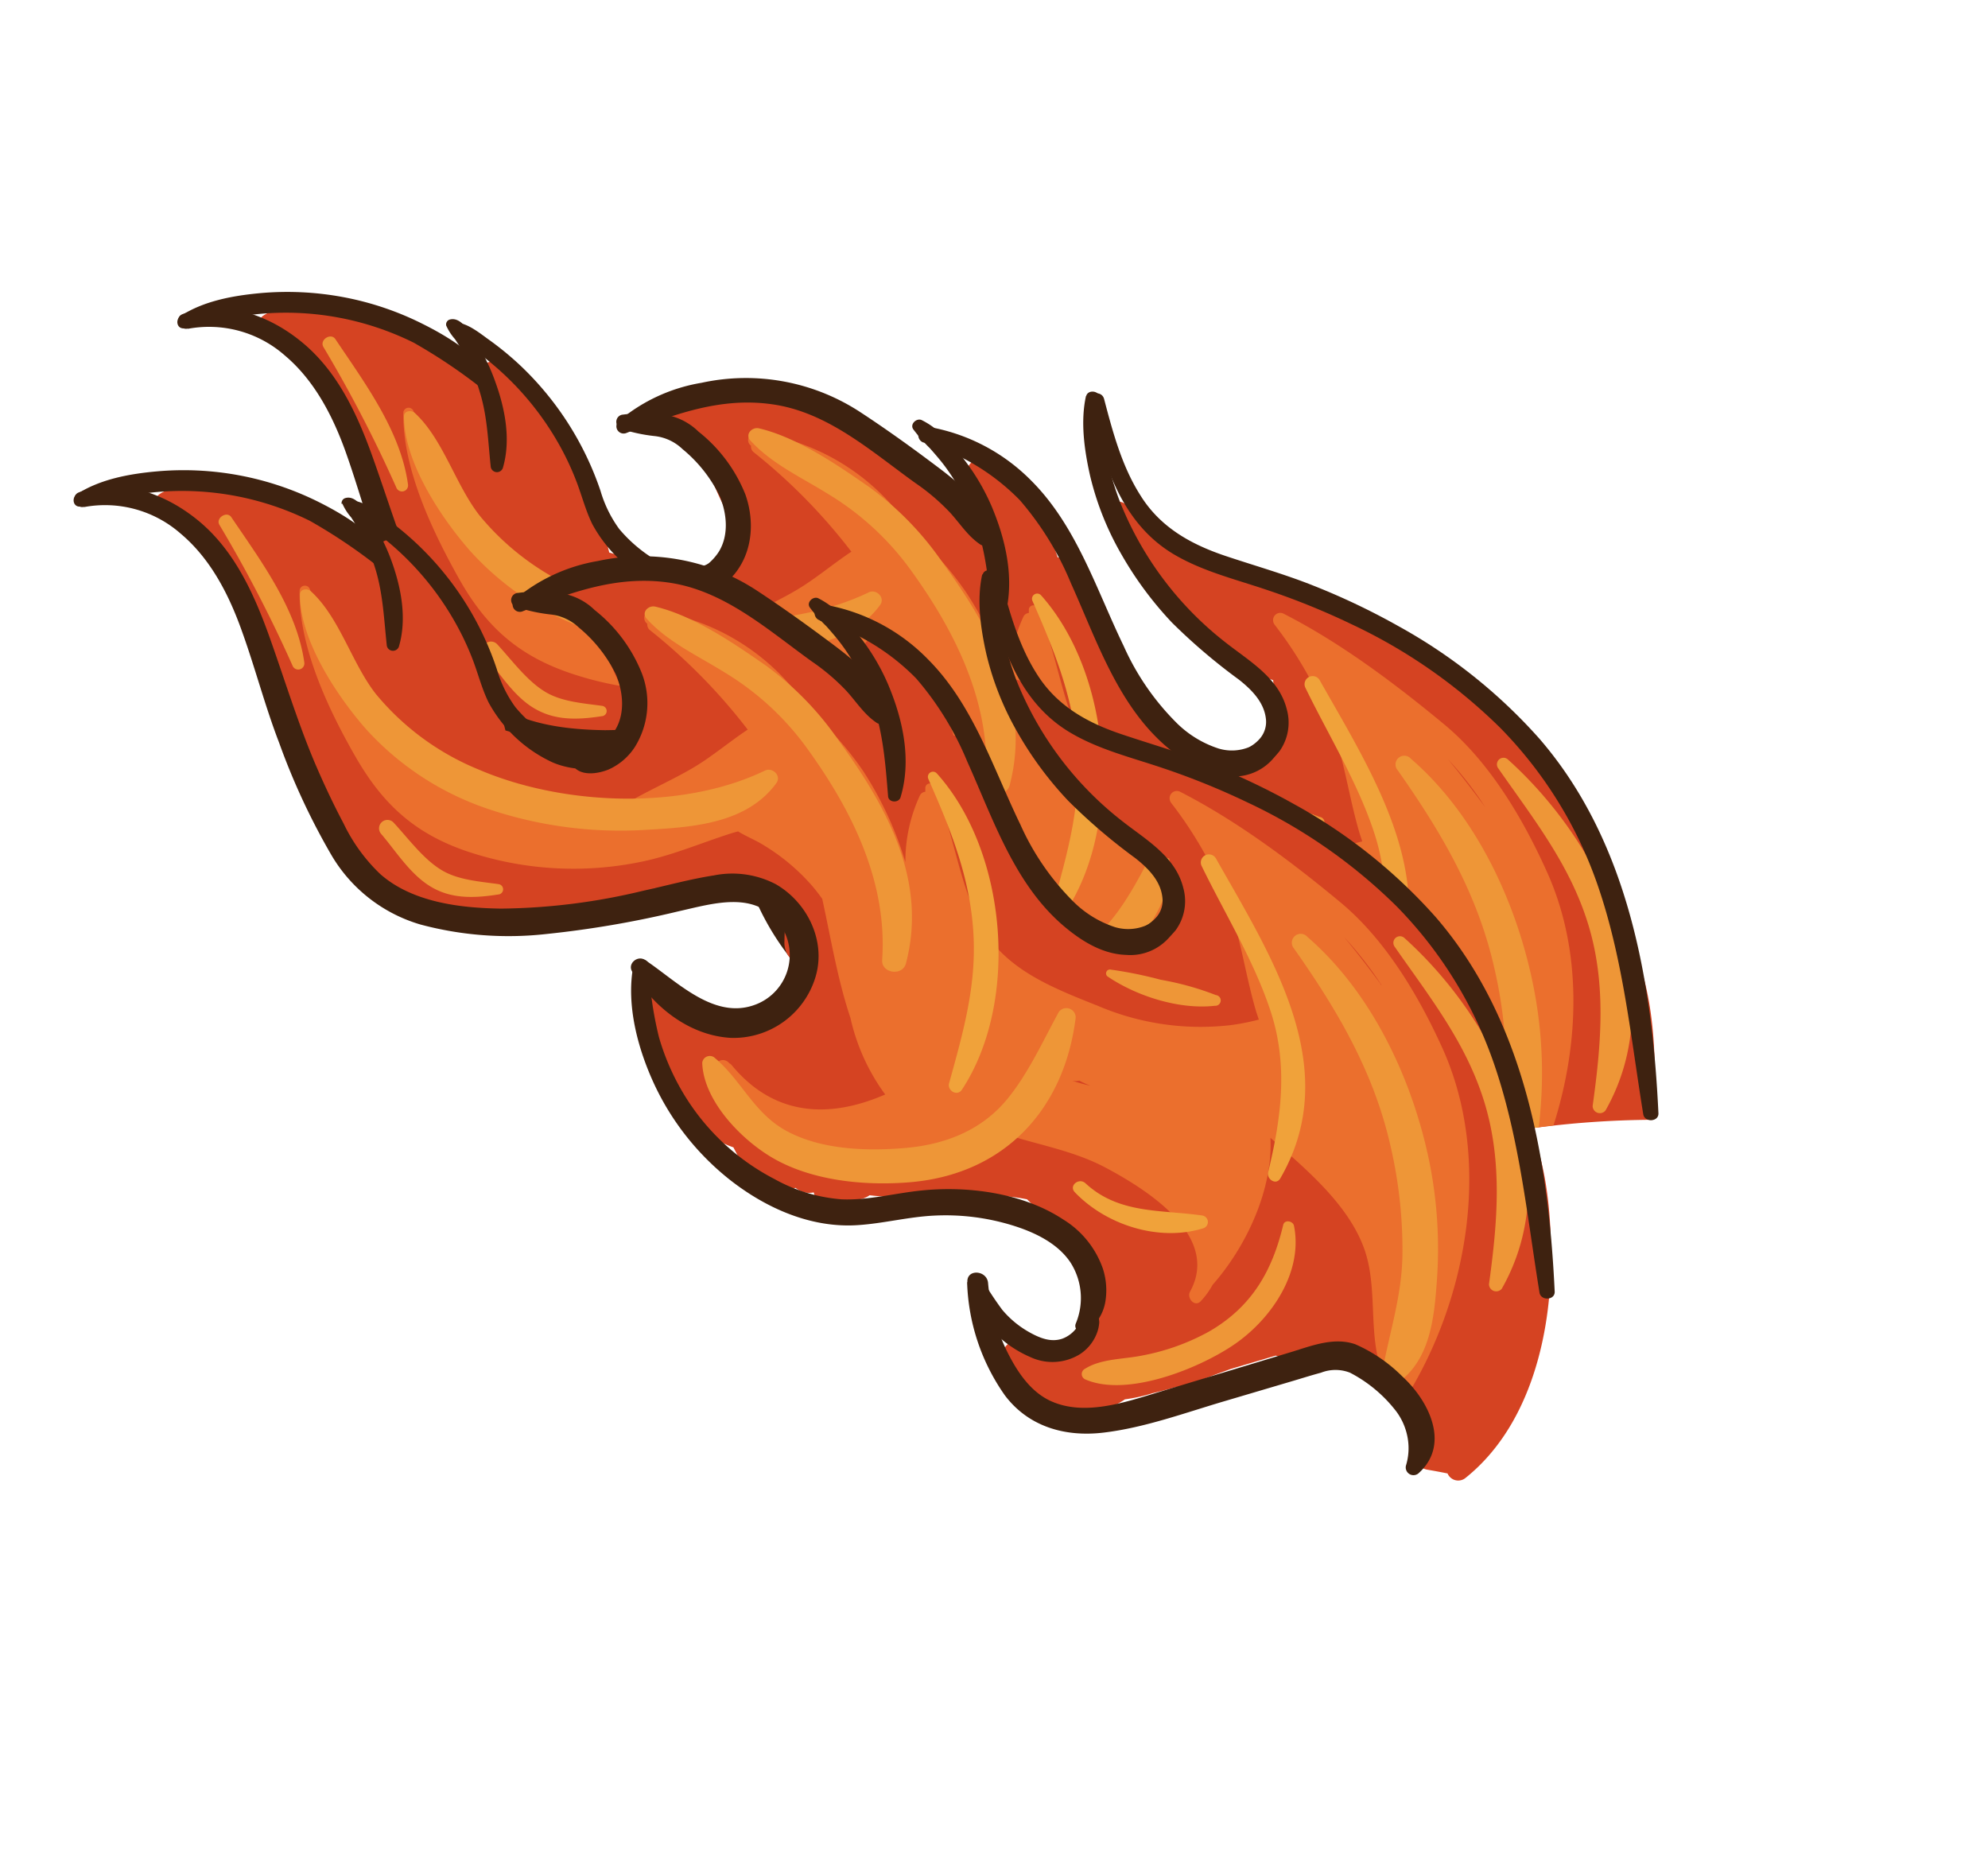 <svg xmlns="http://www.w3.org/2000/svg" viewBox="0 0 275 259.5"><defs><style>.cls-1{isolation:isolate;}.cls-2{fill:#d54322;}.cls-3{fill:#eb6f2d;}.cls-4{fill:#ee9637;}.cls-5{fill:#f0a23a;}.cls-6{fill:#3e2210;}.cls-7{fill:none;mix-blend-mode:multiply;opacity:0.4;}</style></defs><g class="cls-1"><g id="Layer_2" data-name="Layer 2"><g id="Variacion_B" data-name="Variacion B"><g id="AssetsF3"><g id="LoinF3"><path class="cls-2" d="M210,170.88l.07,0a.94.94,0,0,1,.46-1.54c1.05-.32,2.14-.59,3.24-.84,0-.54.11-1.09.2-1.64-.84.14-1.69.26-2.54.35a.87.87,0,0,1-.63-1.59l-.88.1a.89.89,0,0,1-.52-1.69c.47-.21.95-.39,1.43-.58l-1.24.11a.82.82,0,0,1-.92-.76.91.91,0,0,1,.65-1.22l2.35-.55-1-.34c-1.06.14-2.13.26-3.2.35a.69.69,0,0,1-.48-1.23,13.93,13.93,0,0,1,2.83-1.43.71.71,0,0,1-.08-1.42l1.52-.23a.68.68,0,0,1,.6-.66,129,129,0,0,1,16.78-1.18c.14-1.44.22-2.88.25-4.28.11-5.6-.27-11.66-2-17a26.92,26.92,0,0,0-2.59-5.57,12.21,12.21,0,0,0-1.16-3.66,36.23,36.23,0,0,0-8.41-15.56c-3.19-5.39-7.8-9.62-12.93-13.33a13.29,13.29,0,0,0-1.53-1.65c-3.73-3.31-8.79-5.87-13.15-8.27-3.56-2-7.79-4.59-12-4.22a23.64,23.64,0,0,0-4.53-2.69c-2-1.53-4.2-2.14-6.37-3.56a3.11,3.11,0,0,0-1.74-.48,43.73,43.73,0,0,0-7.11-5.08c-.77-.43-2,.3-1.43,1.22a40,40,0,0,0,4.93,6.59,2.26,2.26,0,0,0,.5,2.3l2.24,2.48a2.79,2.79,0,0,0,.49.42A15.43,15.43,0,0,0,166.38,87c1.93,1.48,3.93,2.83,5.94,4.18a2.21,2.21,0,0,0,1.53,2.09l2.27.82a3.74,3.74,0,0,0,.18,1.06,27,27,0,0,1,1.25,6.2,9.57,9.57,0,0,1-1.35,2.12,3.41,3.41,0,0,0-1.26.53c-.79.57-1.59,1.13-2.39,1.69-5.42-.31-10.34-1.16-13.88-6.29A62.88,62.88,0,0,1,154,91.33q-2.07-5.51-4.37-10.93a2.68,2.68,0,0,0-.59-.87c-.08-.19-.15-.39-.22-.58a2.64,2.64,0,0,0-2.51-1.85c-1.67-5.16-4.46-10-8.79-13.34-1.83-1.41-4.87.57-3.34,2.72.84,1.19,1.59,2.39,2.3,3.6.18,1.15.38,2.28.59,3.41a26.45,26.45,0,0,0-3.34-4.57,3.63,3.63,0,0,0-4.59-.35c-5.54-6.48-12.72-13.19-21.16-14.15a2.31,2.31,0,0,0-.52-.06,18,18,0,0,0-3.87.09,3,3,0,0,0-2.07,1.16l-1.55-.1a2.49,2.49,0,0,0-1,0c-1.59,0-3.18,0-4.79.07-2.67.13-3.13,4.26-.38,4.72l3,.47a40.23,40.23,0,0,0,6.6,14.63l0,0Q101.62,77,100,78.59a2.56,2.56,0,0,0-2,1c-.23.28-.47.54-.71.81a2.69,2.69,0,0,0-1.57.19c-.5.21-1,.43-1.44.66a29.72,29.72,0,0,0-10-4.82A66.7,66.7,0,0,0,80,64.31C77.64,59,74.2,53.2,69.06,50.17c-1.36-.8-3.26.81-2.31,2.22.43.64.87,1.27,1.3,1.89l-.12,0a13.82,13.82,0,0,0-1.49-1c-1.61-1.57-3.35-3-4.64-4.1-6-5.27-11-6.62-19-6.76a2.09,2.09,0,0,0-1.69.73c-1.85-.42-3.56-.36-4.81.6a1,1,0,0,0-.34,1c.6,2.33,2.57,2.81,4.61,3.67.58.79,1.23,1.54,1.87,2.31A8.16,8.16,0,0,0,44.8,54c1.37,2.12,2.66,4.28,4,6.41a2.13,2.13,0,0,0,1.38,1,86.75,86.75,0,0,0,7.46,21.8,3.18,3.18,0,0,0,1.58,1.56c.58,1.25,1.21,2.47,1.87,3.68q.88,2.4,1.75,4.8a2.66,2.66,0,0,0,2.53,1.88,39.34,39.34,0,0,0,3.75,4.44,3.19,3.19,0,0,0,4.6.28,2.47,2.47,0,0,0,1.37.73,60.86,60.86,0,0,0,18.66.78c4-.5,8-1.06,11.18-3.16a2.08,2.08,0,0,0,2.45,1.26,54.64,54.64,0,0,0,8.92-2.23,3,3,0,0,0,3.76.17,3.13,3.13,0,0,0,3,1.42l-.17,6.75A3.29,3.29,0,0,0,126,109c-.38,1.3-.77,2.6-1.16,3.9l-.64.62a2.51,2.51,0,0,0-2.38,2.14q-1.74,1.47-3.62,2.78a6,6,0,0,1-1.54-.71,3.17,3.17,0,0,0-3.51,0l-.44-.69a2.88,2.88,0,0,0-3.34-1c-.32-.78-.61-1.5-.88-2.1-1.24-2.69-5.33-1.49-4.51,1.47,1.78,6.36,4.7,16.2,11.86,18.55.33.64.66,1.28,1,1.92a3,3,0,0,0,1.48,1.42c0,.09.07.18.11.26a2.75,2.75,0,0,0,3.1,1.77,3.22,3.22,0,0,0,2.9.24,2.91,2.91,0,0,0,2.53.62c.1.33.19.67.29,1,.88,2.85,4.48,2.16,5.55,0a3.23,3.23,0,0,0,1.89-.59c5.32.62,10.7,0,16.12,0a29.52,29.52,0,0,1,5.66.55,37.51,37.51,0,0,1,3.88,4.39A25,25,0,0,1,165,155.76a15.73,15.73,0,0,0-.48,3,10.77,10.77,0,0,0-2.71,4.57,9.45,9.45,0,0,1-2.43-.87,3.9,3.9,0,0,0-1.67-1.34,3,3,0,0,0-4.7,1.32,2.62,2.62,0,0,0-.4,1.92,3,3,0,0,0,2.36,2.89,5.45,5.45,0,0,0,1.28.63l.37.11a25,25,0,0,0,2.81,1.92,10.5,10.5,0,0,0,4.08.92,10.75,10.75,0,0,0,6.48-1.89,24.1,24.1,0,0,0,3.89-.87c1.1-.27,2.2-.56,3.29-.87a3.38,3.38,0,0,0,1.32-.19c1.31-.45,2.59-.94,3.86-1.46.76-.26,1.52-.53,2.27-.82l6.23-1.85a3.06,3.06,0,0,0,3.09-.75,4,4,0,0,0,1.06.16l3.26,1.21c.72.27,1.45.56,2.19.82a3,3,0,0,0,3,.68l.08,0a7.07,7.07,0,0,0,3.41-.54,8.69,8.69,0,0,1,1,0l.18.46c.22.6,1.14,3.5,1.92,6Z"/><path class="cls-2" d="M214.15,175.88c-.17-1.08-.29-2.16-.37-3.25-1,.32-2,.66-2.95,1,.19.64.31,1.06.3,1.07-1.36,1-1.36,3.58.66,3.93.76.13,1.51.28,2.26.43C214.07,178,214.11,177,214.15,175.88Z"/><path class="cls-3" d="M208.79,168.92c.67-1.07,1.29-2.17,1.89-3.3l-.73.08a.89.89,0,0,1-.52-1.69c.47-.21.95-.39,1.43-.58l-1.24.11a.82.82,0,0,1-.92-.76.91.91,0,0,1,.65-1.22l2.35-.55-1-.34c-1.06.14-2.13.26-3.2.35a.69.69,0,0,1-.48-1.23,13.93,13.93,0,0,1,2.83-1.43.71.71,0,0,1-.08-1.42l1.52-.23a.68.68,0,0,1,.6-.66c1-.14,2-.26,3-.38,3.68-11.56,4-24.41-1-35.29-3.27-7.24-7.84-14.94-14-20.09-6.79-5.64-14.39-11.35-22.28-15.38A1,1,0,0,0,176.13,86a1,1,0,0,0,.18.4,55,55,0,0,1,7.94,14.13c1.71,4.72,2.36,9.72,3.76,14.52.13.45.29.89.43,1.33a30.13,30.13,0,0,1-4,.79,36.24,36.24,0,0,1-18.2-2.66c-6.6-2.63-13.49-5.26-16.65-12-2.78-5.92-3.49-12.49-6.08-18.43a.63.63,0,0,0-1.19.19c0,.17,0,.34,0,.52a.9.9,0,0,0-.76.53,21.72,21.72,0,0,0-2,9.19A49.37,49.37,0,0,0,133.69,82a45,45,0,0,0-6.26-7.32,1.3,1.3,0,0,0-.31-.31l-1.08-1a30.6,30.6,0,0,0-21.48-13.51,1,1,0,0,0-.67,1.8,1,1,0,0,0,.34.87,78.67,78.67,0,0,1,13.54,13.78c-2.54,1.68-4.89,3.7-7.51,5.26s-5.59,2.87-8.33,4.4a34.5,34.5,0,0,1-15.27.24c-6.38-1.35-13.74-4.54-18.24-9.32a26.72,26.72,0,0,1-3.51-4.8c-2.08-4-3.88-8.17-5.82-12.09a.86.86,0,0,0-.2-.26c-.25-.47-.51-1-.78-1.41a1,1,0,0,0-.51-.41c-.14-.37-.28-.75-.43-1.12A.73.73,0,0,0,55.8,57c-.17,7.72,4,16.45,7.7,23.05S71.68,90.69,79,93.15a46.22,46.22,0,0,0,24.57,1.35c4.23-.93,8.2-2.67,12.32-3.94l.6-.17c1.15.73,2.5,1.23,3.69,2a28.22,28.22,0,0,1,6.78,5.82c.42.49.8,1,1.17,1.52,1.2,5.53,2.12,11.15,3.9,16.45a28.28,28.28,0,0,0,4.81,10.6c-7.81,3.4-15.42,3-21.26-4.08a.74.74,0,0,0-.3-.23,1.12,1.12,0,0,0-2,.87c1.43,8.15,11.19,12.67,18.73,13.85,4.59.72,8.89-1,13-2.76,2.18-.9,4.33-1.85,6.45-2.87,5.16,2,10.76,2.65,15.82,5.32,5.64,3,15.95,9.4,11.74,17.17-.49.9.65,2.22,1.49,1.32a11.37,11.37,0,0,0,1.63-2.25c4.73-5.38,8.35-13.24,8-20.33,5,4.38,10.82,9.25,13,15.41,1.67,4.76.76,10.17,1.85,15.05-.08.89-.2,1.78-.36,2.64s1,1.31,1.64.91c.07.12.12.26.2.39a1.2,1.2,0,0,0,.9.59c0,.21-.1.41-.14.61C207.06,169.19,208.37,169.61,208.79,168.92Zm-46.06-44.07-.08,0a2.16,2.16,0,0,0,1,0,14,14,0,0,0,1.52.71A19.72,19.72,0,0,1,162.73,124.85Zm42.56-13.42c-1.55-2.08-3.21-4.28-5-6.42a48.22,48.22,0,0,1,5.2,6.7Z"/><path class="cls-4" d="M209.43,164c.36-.16.73-.3,1.1-.44l.06-.11-1,.08a.82.82,0,0,1-.92-.76.91.91,0,0,1,.65-1.22l2.35-.55-1-.34c-1.06.14-2.13.26-3.2.35a.69.69,0,0,1-.48-1.23,13.93,13.93,0,0,1,2.83-1.43.71.71,0,0,1-.08-1.42l1.52-.23a.68.68,0,0,1,.6-.66l1-.12c.13-1.1.22-2.2.3-3.26A61.32,61.32,0,0,0,212,135.84c-2.35-11.29-7.92-23.19-16.84-30.9a1.21,1.21,0,0,0-1.81,1.61c6,8.53,11,17,13.33,27.22A63,63,0,0,1,208.34,149c-.09,5.66-1.78,10.62-2.79,16.1a1.41,1.41,0,0,0,2.28,1.42,10.53,10.53,0,0,0,1.31-1.16A.83.83,0,0,1,209.43,164Z"/><path class="cls-4" d="M160.8,115.3c-2.18,4-4.28,8.62-7.21,12.12-3.53,4.23-8.49,6.17-13.92,6.65s-11.73.27-16.56-2.36c-4.53-2.46-6.24-7.08-10-10.17a1.06,1.06,0,0,0-1.64.78c.19,5.19,5.31,10.51,9.61,13.06,5.4,3.2,12.65,3.94,18.85,3.47,13.31-1,21.65-10.11,23.21-22.8A1.28,1.28,0,0,0,160.8,115.3Z"/><path class="cls-4" d="M130.41,77.85a42.87,42.87,0,0,0-10.14-10.46c-4.43-3.08-10-6.9-15.27-8.14-1-.23-2,.86-1.17,1.71,2.91,3.2,7.12,5.12,10.76,7.39a38.92,38.92,0,0,1,11.35,10.44c6.22,8.57,11.18,18.5,10.44,29.33-.13,1.87,2.82,2.28,3.29.49C142.67,97.17,137.06,87,130.41,77.85Z"/><path class="cls-4" d="M120.16,81.94c-11.49,5.54-28,4.83-39.58-.14A36.25,36.25,0,0,1,66.39,71.37c-3.39-4.29-5.06-10.59-9-14.24-.48-.44-1.51-.34-1.51.47,0,6.29,5.11,14,9.16,18.61a40,40,0,0,0,16.65,11A57.24,57.24,0,0,0,104.1,90.1c6.35-.34,13.63-.93,17.65-6.42C122.49,82.66,121.22,81.42,120.16,81.94Z"/><path class="cls-4" d="M193.37,144.91c-.14-.68-1.3-.92-1.49-.14-1.51,6.33-4.29,11.28-10.19,14.72a30.84,30.84,0,0,1-9.23,3.33c-2.63.56-5.73.42-8,1.85a.82.82,0,0,0,.06,1.49c5.84,2.53,15.95-1.63,20.81-5S194.6,151.22,193.37,144.91Z"/><path class="cls-4" d="M46.38,46.89C45.76,46,44.16,47,44.74,48A184.81,184.81,0,0,1,54.86,67.52a.84.84,0,0,0,1.58-.5C55.42,59.59,50.47,53,46.38,46.89Z"/><path class="cls-4" d="M83.33,97.64c-2.63-.37-5.7-.56-8-2-2.48-1.52-4.58-4.39-6.53-6.5a1.16,1.16,0,0,0-1.75,1.53c2.22,2.6,4.23,6,7.35,7.58,2.82,1.48,5.93,1.27,9,.79A.72.72,0,0,0,83.33,97.64Z"/><path class="cls-4" d="M182.54,113a40,40,0,0,0-7.63-2.13,57.81,57.81,0,0,0-6.88-1.39.53.53,0,0,0-.39,1c4,2.7,9.89,4.56,14.76,4A.74.74,0,0,0,182.54,113Z"/><path class="cls-4" d="M208.64,105.1a.91.91,0,0,0-1.39,1.17c4.87,7,9.9,13.29,12.44,21.56s1.81,16.6.62,25.15a1,1,0,0,0,1.78.62C231.43,137.13,221.52,116.71,208.64,105.1Z"/><path class="cls-5" d="M182.55,94.08a1.12,1.12,0,0,0-2,1c3.22,6.63,7.36,13.31,9.61,20.32,2.4,7.45,1.4,14.66-.39,22.09-.23.95,1.09,1.87,1.68.86C200.35,123,190.09,107.45,182.55,94.08Z"/><path class="cls-5" d="M180.66,143.47c-5.77-.83-11.53-.17-16.17-4.45-.88-.82-2.33.32-1.46,1.24,4.3,4.51,11.58,6.88,17.73,5A.91.91,0,0,0,180.66,143.47Z"/><path class="cls-5" d="M144,82.33a.72.72,0,0,0-1.2.74c3.08,7,5.77,13.61,6.24,21.33.44,7.33-1.45,13.81-3.36,20.78-.28,1,1.11,1.87,1.76.88C155.43,113.88,153.68,93.18,144,82.33Z"/><path class="cls-6" d="M150.69,55.61c1.79,8,4.16,16.6,11.7,21.07,3.94,2.33,8.42,3.42,12.72,4.87a100.72,100.72,0,0,1,11.82,4.78,74.14,74.14,0,0,1,20.61,14.36,58,58,0,0,1,13.62,22.2c3.41,10.09,4.45,20.77,6.15,31.23.18,1.16,2.16,1.08,2.1-.14-.86-18.24-4.15-37.57-16.47-51.81a73.59,73.59,0,0,0-19.49-15.56,96,96,0,0,0-11.63-5.55c-4.06-1.63-8.24-2.8-12.38-4.19-4.82-1.63-9-4-11.71-8.39-2.54-4-3.8-8.71-5-13.29-.34-1.28-2.34-.9-2,.42Z"/><path class="cls-6" d="M150.23,54.75c-.79,3.54-.24,7.47.55,11a40.39,40.39,0,0,0,4.34,10.92,49.17,49.17,0,0,0,7,9.45A80.74,80.74,0,0,0,171.37,94c1.71,1.35,3.44,3.06,3.73,5.33a3.54,3.54,0,0,1-.82,2.83,5.3,5.3,0,0,1-1.16,1c-.76.51-1.42,1.1-2.17,1.61-1,.66-.62,2.48.75,2.13a10.89,10.89,0,0,0,3-1,8.16,8.16,0,0,0,2.3-2,6.83,6.83,0,0,0,1-5.79c-1.1-4.38-5.21-6.67-8.5-9.27a46.37,46.37,0,0,1-14.68-19.7,41.46,41.46,0,0,1-1.87-6.64c-.48-2.51-.51-5-.82-7.55-.11-.93-1.67-1.09-1.88-.15Z"/><path class="cls-6" d="M127.76,61.2a30.6,30.6,0,0,1,13.33,8,42.14,42.14,0,0,1,7.06,11.49c3.64,8.07,6.61,17.24,13.7,23,2.36,1.92,5.14,3.58,8.26,3.69a7.14,7.14,0,0,0,6.78-3.54c.74-1.31-1-3-2.12-1.77a6.35,6.35,0,0,1-6.19,1.47,14.65,14.65,0,0,1-6-3.73,35.22,35.22,0,0,1-7.13-10.43c-3.79-7.82-6.5-16.59-12.78-22.88A26.27,26.27,0,0,0,128.19,59c-1.28-.19-1.63,1.82-.43,2.22Z"/><path class="cls-6" d="M126.31,59.35A23,23,0,0,0,128.63,62c.76.86,1.52,1.73,2.2,2.66A32,32,0,0,1,134.41,71c2,4.62,2.36,9.56,2.76,14.51a.9.9,0,0,0,1.72.14c1.55-5.13.35-10.68-1.68-15.53a30,30,0,0,0-3.94-6.68,25.15,25.15,0,0,0-2.66-3,10.73,10.73,0,0,0-3.15-2.35c-.7-.27-1.59.56-1.15,1.26Z"/><path class="cls-6" d="M137.26,74.24c-.5-4-4.3-7.19-7.35-9.49-3.53-2.67-7.16-5.29-10.87-7.72a28.88,28.88,0,0,0-22-4.08,23.78,23.78,0,0,0-11.51,5.34,1,1,0,0,0,1.07,1.62c6.53-2.56,13-5,20.13-4,7.74,1.05,13.77,6.51,19.89,10.9a29.46,29.46,0,0,1,4.81,4.1c1.38,1.51,2.44,3.24,4.17,4.4a1.05,1.05,0,0,0,1.61-1.07Z"/><path class="cls-6" d="M85.92,59.32a22.34,22.34,0,0,0,4.65,1,6.59,6.59,0,0,1,3.84,1.8,19.33,19.33,0,0,1,5.14,6.5c1,2.39,1.3,5.37-.1,7.67a7.4,7.4,0,0,1-2.29,2.27c-1,.65-2.17,1-3.11,1.64a1,1,0,0,0,.09,1.56c1.2.85,3.09.52,4.36,0a8.44,8.44,0,0,0,3.68-3.14c2-3,2.1-6.92.93-10.22a21,21,0,0,0-6.49-8.7,8.56,8.56,0,0,0-5-2.39,22.33,22.33,0,0,0-5.6.06,1,1,0,0,0-.14,1.9Z"/><path class="cls-6" d="M62.26,45.55a3.53,3.53,0,0,0,1.62,1.64c.81.56,1.6,1.13,2.39,1.71A40.35,40.35,0,0,1,77.42,61.63a38.66,38.66,0,0,1,2.37,5.1c.73,1.93,1.24,3.93,2.15,5.78a19.28,19.28,0,0,0,8.49,8.13c2.94,1.46,9.43,2.12,9.88-2.54a.83.83,0,0,0-1.17-.82,9.15,9.15,0,0,1-4.23,1.61,9,9,0,0,1-5.11-2,19.93,19.93,0,0,1-4.15-3.73,17.07,17.07,0,0,1-2.58-5.26A42.65,42.65,0,0,0,72,50.58a42.12,42.12,0,0,0-4.45-3.65c-1.19-.85-3.3-2.6-4.86-2.23a.62.62,0,0,0-.45.85Z"/><path class="cls-6" d="M61.71,45a7.32,7.32,0,0,0,1.21,1.89,24.27,24.27,0,0,1,1.45,2.4,27.54,27.54,0,0,1,2,4.93c1.06,3.4,1.14,6.89,1.52,10.4a.87.87,0,0,0,1.66.14c1.15-3.86.34-8.13-1-11.85A26.57,26.57,0,0,0,66,47.57c-.76-1.19-2.15-3.94-3.87-3.34a.71.71,0,0,0-.41.78Z"/><path class="cls-6" d="M67.71,51.71c-2.32-3-5.77-5.16-9.11-6.84a41.47,41.47,0,0,0-11.05-3.76,42.16,42.16,0,0,0-11.49-.57c-3.79.35-7.81,1.06-11.06,3.15-.81.52-.53,1.91.56,1.71,3.53-.67,7-1.7,10.58-2a39.8,39.8,0,0,1,21.09,4,75,75,0,0,1,9,6c1.07.74,2.2-.69,1.44-1.65Z"/><path class="cls-6" d="M26,45.48a15.87,15.87,0,0,1,13.39,3.68c4,3.36,6.52,8.14,8.3,13C49.59,67.42,51,72.86,53,78.1a95.62,95.62,0,0,0,7.24,15.56,21.23,21.23,0,0,0,12.3,9.56c5.59,1.68,11.68,1.8,17.45,1.31a139,139,0,0,0,18.22-3.13c4.77-1.06,10.54-3,14,1.71a7.31,7.31,0,0,1-3.7,11.31c-5.62,1.84-10.69-3.53-14.92-6.32-1-.65-2.41.51-1.77,1.6,2.86,4.85,7.87,8.87,13.66,9.19a11.8,11.8,0,0,0,11.68-8.32c1.56-5-1.06-10.41-5.46-12.93a13,13,0,0,0-8.57-1.21c-3.31.5-6.55,1.41-9.81,2.12A87.38,87.38,0,0,1,83.7,101c-5.66-.08-12.26-.87-16.68-4.77a24.07,24.07,0,0,1-5.09-7c-1.49-2.82-2.84-5.73-4.09-8.67C55.43,75,53.65,69.11,51.59,63.34c-2.15-6.05-4.94-12.12-10.07-16.21C37,43.5,31,41.4,25.26,43.45c-1.17.42-.47,2.28.71,2Z"/><path class="cls-6" d="M102,109c-1,5.44.65,11.49,2.94,16.4a36.41,36.41,0,0,0,10.51,13.22c5,3.89,11.18,6.62,17.61,6.2,3.57-.24,7.06-1.16,10.64-1.32a31.23,31.23,0,0,1,10.65,1.34c3,.92,6.27,2.42,8.07,5.14a9.13,9.13,0,0,1,.76,8.4c-.42.94.85,1.65,1.56,1.08a6.32,6.32,0,0,0,2.53-4.15,9.68,9.68,0,0,0-.37-4.5,13.06,13.06,0,0,0-5.49-6.78c-5.54-3.65-13.11-4.66-19.59-4-3.69.37-7.34,1.38-11.07,1.22a22.62,22.62,0,0,1-9.26-2.8,31.69,31.69,0,0,1-12.09-11.15,33,33,0,0,1-3.84-8.54,50.18,50.18,0,0,1-1.42-9.9c-.1-1.33-1.94-.94-2.14.14Z"/><path class="cls-6" d="M148.41,152.85a10.57,10.57,0,0,0,3.07,6.38,15.65,15.65,0,0,0,5.39,3.82,7.23,7.23,0,0,0,6.87-.4A5.93,5.93,0,0,0,166,160a4.91,4.91,0,0,0,.4-1.72,5.72,5.72,0,0,0-.25-1.43c-.19-.74-1.37-1-1.62-.14a9.56,9.56,0,0,1-.62,1.34,5.9,5.9,0,0,1-.75,1.16,4.41,4.41,0,0,1-1.84,1.33c-1.59.56-3.11-.06-4.5-.83A13.19,13.19,0,0,1,153,156.5a46.36,46.36,0,0,1-2.8-4.24,1,1,0,0,0-1.77.59Z"/><path class="cls-6" d="M209.11,174.75a7,7,0,0,1-.06.92l.07-.48a6.26,6.26,0,0,1-.44,1.59l.18-.43a5.63,5.63,0,0,1-.6,1.07,1.82,1.82,0,0,0-.18,1.39,1.87,1.87,0,0,0,.83,1.08,1.83,1.83,0,0,0,1.39.18l.43-.18a1.84,1.84,0,0,0,.65-.65,7.87,7.87,0,0,0,1.34-4.49,1.81,1.81,0,0,0-1.8-1.8,1.79,1.79,0,0,0-1.28.53,1.89,1.89,0,0,0-.53,1.27Z"/><path class="cls-6" d="M147.75,152.73c.53,8,3.93,17.17,12.09,20.07,5,1.77,10.59.24,15.45-1.24,6-1.83,12-3.74,18.05-5.49,2.84-.83,5.44-1.7,8.33-.56a14.32,14.32,0,0,1,6,5.11c1.34,1.87,4.47.07,3.12-1.82-2.83-3.94-6.87-7.35-12-7.5-2.75-.09-5.49,1-8.09,1.77-2.94.87-5.86,1.77-8.79,2.66s-5.83,1.83-8.76,2.69a31,31,0,0,1-8.53,1.56,11.32,11.32,0,0,1-9.2-4.82,23.69,23.69,0,0,1-4.12-12.43c-.15-2.31-3.76-2.32-3.61,0Z"/><path class="cls-2" d="M212.52,158.21a27.28,27.28,0,0,0-2.6-5.58,12,12,0,0,0-1.16-3.65,36.2,36.2,0,0,0-8.41-15.57c-3.18-5.39-7.8-9.62-12.93-13.33a12.46,12.46,0,0,0-1.52-1.64c-3.73-3.32-8.8-5.87-13.16-8.28-3.56-2-7.79-4.59-12-4.21a23.4,23.4,0,0,0-4.52-2.7c-2-1.53-4.21-2.13-6.38-3.56a3.08,3.08,0,0,0-1.74-.47A42.55,42.55,0,0,0,141,94.14c-.77-.43-2,.3-1.43,1.21a39.64,39.64,0,0,0,4.93,6.6,2.25,2.25,0,0,0,.5,2.29l2.24,2.48a2.73,2.73,0,0,0,.49.42A15.59,15.59,0,0,0,152,111.7c1.93,1.47,3.94,2.82,5.94,4.17a2.24,2.24,0,0,0,1.54,2.1l2.27.81a3.2,3.2,0,0,0,.18,1.07,28.1,28.1,0,0,1,1.25,6.19,9.18,9.18,0,0,1-1.36,2.12,3.27,3.27,0,0,0-1.26.54l-2.38,1.68c-5.43-.3-10.35-1.16-13.89-6.29a63.44,63.44,0,0,1-4.68-8.1q-2.07-5.51-4.37-10.94a2.53,2.53,0,0,0-.59-.86c-.07-.2-.15-.4-.22-.59a2.64,2.64,0,0,0-2.51-1.85c-1.67-5.16-4.46-10-8.79-13.34-1.83-1.4-4.86.57-3.34,2.73.84,1.18,1.59,2.38,2.3,3.59.19,1.15.39,2.29.59,3.41a26.45,26.45,0,0,0-3.34-4.57,3.65,3.65,0,0,0-4.59-.35C109.24,86.75,102.06,80,93.62,79.07a3,3,0,0,0-.52,0,17.87,17.87,0,0,0-3.86.08,3,3,0,0,0-2.08,1.16l-1.55-.1a2.65,2.65,0,0,0-1,0c-1.58,0-3.18,0-4.78.06-2.68.14-3.13,4.27-.39,4.72,1,.17,2,.32,3,.47A40.26,40.26,0,0,0,89,100l0,0q-1.71,1.58-3.36,3.2a2.61,2.61,0,0,0-2,1c-.23.28-.47.55-.7.81a2.72,2.72,0,0,0-1.58.2q-.74.3-1.44.66a29.84,29.84,0,0,0-10-4.83A67,67,0,0,0,65.64,89c-2.35-5.26-5.78-11.11-10.92-14.13-1.37-.8-3.27.8-2.32,2.22l1.3,1.89-.12,0a12.48,12.48,0,0,0-1.49-1c-1.61-1.58-3.35-3-4.64-4.1-6-5.27-11-6.62-19-6.76a2,2,0,0,0-1.69.73c-1.84-.42-3.56-.37-4.81.59a1,1,0,0,0-.33,1c.59,2.33,2.56,2.81,4.6,3.67.58.79,1.24,1.54,1.87,2.32a8.16,8.16,0,0,0,2.32,3.29c1.37,2.11,2.66,4.28,4,6.4a2.13,2.13,0,0,0,1.38,1,87.55,87.55,0,0,0,7.46,21.8,3.14,3.14,0,0,0,1.58,1.56c.59,1.25,1.21,2.48,1.87,3.68l1.76,4.8A2.64,2.64,0,0,0,51,119.76a38.26,38.26,0,0,0,3.75,4.45,3.18,3.18,0,0,0,4.59.28,2.52,2.52,0,0,0,1.37.72A60.57,60.57,0,0,0,79.4,126c4-.5,8-1.06,11.18-3.16A2.07,2.07,0,0,0,93,124.09a55.66,55.66,0,0,0,8.92-2.22,3,3,0,0,0,3.76.17,3.18,3.18,0,0,0,3,1.42l-.17,6.74a3.28,3.28,0,0,0,3.11,3.47l-1.17,3.91-.63.61a2.51,2.51,0,0,0-2.38,2.14c-1.17,1-2.37,1.91-3.62,2.79a5.94,5.94,0,0,1-1.55-.72,3.17,3.17,0,0,0-3.51.06c-.15-.23-.29-.47-.44-.69a2.89,2.89,0,0,0-3.34-1c-.31-.78-.61-1.49-.88-2.09-1.24-2.7-5.33-1.5-4.5,1.46,1.77,6.36,4.69,16.21,11.85,18.56.33.64.67,1.27,1,1.92a3,3,0,0,0,1.47,1.41l.11.27a2.77,2.77,0,0,0,3.1,1.77,3.27,3.27,0,0,0,2.91.23,2.92,2.92,0,0,0,2.52.63c.1.33.19.66.29,1,.89,2.86,4.48,2.16,5.56,0a3.24,3.24,0,0,0,1.88-.6c5.33.63,10.7,0,16.12,0a29.44,29.44,0,0,1,5.66.56,36.56,36.56,0,0,1,3.88,4.38,25,25,0,0,1,4.67,10.14,16.27,16.27,0,0,0-.48,3,10.62,10.62,0,0,0-2.7,4.56,9.16,9.16,0,0,1-2.43-.86,3.81,3.81,0,0,0-1.67-1.34,3,3,0,0,0-4.7,1.31,2.53,2.53,0,0,0-.4,1.92,3,3,0,0,0,2.35,2.9,5.86,5.86,0,0,0,1.28.62,2.26,2.26,0,0,0,.37.11,25.17,25.17,0,0,0,2.81,1.93,11,11,0,0,0,10.56-1,23.08,23.08,0,0,0,3.89-.87c1.11-.26,2.2-.55,3.29-.86a3.37,3.37,0,0,0,1.32-.2c1.31-.45,2.59-.94,3.87-1.45l2.26-.82,6.23-1.85a3.07,3.07,0,0,0,3.09-.76,3.64,3.64,0,0,0,1.06.16l3.26,1.22c.73.26,1.45.55,2.19.81a3,3,0,0,0,3,.69l.07,0a6.94,6.94,0,0,0,3.41-.54,8.69,8.69,0,0,1,1,0l.18.46c.4,1.1,3.12,9.76,3.06,9.8-1.36,1-1.36,3.59.66,3.94.94.16,1.86.33,2.79.52a1.6,1.6,0,0,0,2.42.67c8.61-6.84,11.67-18.82,11.87-29.25C214.63,169.65,214.25,163.58,212.52,158.21Z"/><path class="cls-3" d="M199.54,145c-3.28-7.24-7.85-14.94-14-20.09-6.78-5.64-14.39-11.35-22.27-15.38a1,1,0,0,0-1.45,1.11,1.12,1.12,0,0,0,.18.41,54.92,54.92,0,0,1,7.94,14.12c1.71,4.73,2.36,9.72,3.76,14.53.13.45.29.88.43,1.33a30.29,30.29,0,0,1-4,.78,36.15,36.15,0,0,1-18.21-2.66c-6.59-2.63-13.49-5.25-16.65-12-2.78-5.91-3.48-12.48-6.07-18.42A.63.63,0,0,0,128,109c0,.17,0,.35,0,.52a.9.9,0,0,0-.76.53,21.75,21.75,0,0,0-2,9.19,49.37,49.37,0,0,0-5.83-12.58,45.45,45.45,0,0,0-6.26-7.32,1.11,1.11,0,0,0-.31-.3c-.35-.35-.71-.69-1.07-1A30.68,30.68,0,0,0,90.21,84.47a1,1,0,0,0-.67,1.81,1,1,0,0,0,.34.86,79.09,79.09,0,0,1,13.55,13.78c-2.54,1.68-4.9,3.71-7.52,5.26s-5.59,2.87-8.33,4.41a34.46,34.46,0,0,1-15.26.23c-6.39-1.34-13.75-4.53-18.25-9.32a26.37,26.37,0,0,1-3.51-4.8c-2.08-4-3.88-8.17-5.82-12.08a.88.88,0,0,0-.19-.26c-.26-.48-.52-1-.79-1.42a.9.9,0,0,0-.51-.4c-.14-.38-.27-.75-.42-1.12a.73.73,0,0,0-1.38.22c-.17,7.73,3.95,16.45,7.71,23s8.17,10.65,15.45,13.12a46.22,46.22,0,0,0,24.57,1.34c4.24-.93,8.2-2.66,12.32-3.94l.6-.16c1.15.72,2.5,1.23,3.69,2a28.19,28.19,0,0,1,6.79,5.81c.41.5.79,1,1.16,1.52,1.21,5.53,2.12,11.16,3.9,16.46a28.35,28.35,0,0,0,4.81,10.6c-7.8,3.39-15.42,3-21.26-4.09a.81.81,0,0,0-.3-.22,1.12,1.12,0,0,0-2,.87c1.44,8.14,11.19,12.67,18.73,13.85,4.6.72,8.9-1,13-2.77,2.17-.9,4.33-1.85,6.44-2.86,5.16,2,10.76,2.64,15.82,5.31,5.65,3,16,9.41,11.74,17.18-.49.89.65,2.22,1.49,1.31a10.71,10.71,0,0,0,1.63-2.25c4.73-5.38,8.35-13.24,8-20.33,5,4.39,10.82,9.25,13,15.42,1.67,4.76.76,10.17,1.86,15-.09.89-.2,1.77-.37,2.63s1,1.31,1.64.91l.2.39a1.2,1.2,0,0,0,.9.59c-.05.21-.1.41-.14.62-.17.82,1.13,1.25,1.55.56C203.11,179.57,206.45,160.34,199.54,145Zm-51.16,4.47-.08,0a2.17,2.17,0,0,0,1,0,11.77,11.77,0,0,0,1.53.7A19.38,19.38,0,0,1,148.38,149.5Zm42.56-13.42c-1.54-2.08-3.21-4.28-5-6.42a50.32,50.32,0,0,1,5.21,6.7C191.08,136.27,191,136.17,190.94,136.08Z"/><path class="cls-4" d="M197.68,160.49c-2.35-11.28-7.92-23.19-16.83-30.9A1.22,1.22,0,0,0,179,131.2c6,8.53,11,17,13.33,27.23A63.47,63.47,0,0,1,194,173.66c-.1,5.67-1.79,10.62-2.79,16.1a1.4,1.4,0,0,0,2.27,1.42c4.34-3.16,4.91-8.88,5.27-13.86A60.94,60.94,0,0,0,197.68,160.49Z"/><path class="cls-4" d="M146.45,140c-2.18,4-4.28,8.62-7.2,12.13-3.53,4.23-8.5,6.17-13.93,6.65s-11.73.26-16.55-2.36c-4.53-2.47-6.25-7.09-10-10.18a1.05,1.05,0,0,0-1.63.78c.18,5.2,5.3,10.51,9.6,13.06,5.4,3.21,12.65,3.95,18.86,3.47,13.31-1,21.64-10.1,23.2-22.8A1.29,1.29,0,0,0,146.45,140Z"/><path class="cls-4" d="M116.07,102.51a42.88,42.88,0,0,0-10.14-10.46c-4.44-3.08-10-6.9-15.28-8.14-1-.23-2,.85-1.16,1.71,2.9,3.19,7.11,5.12,10.75,7.39a38.81,38.81,0,0,1,11.36,10.44c6.21,8.56,11.18,18.49,10.43,29.33-.13,1.86,2.82,2.28,3.29.48C128.32,121.82,122.71,111.66,116.07,102.51Z"/><path class="cls-4" d="M105.81,106.59c-11.49,5.55-28,4.83-39.58-.14A36.15,36.15,0,0,1,52,96C48.65,91.74,47,85.43,43,81.78c-.48-.44-1.51-.34-1.51.48,0,6.29,5.11,14,9.16,18.61a40,40,0,0,0,16.65,10.95,57.25,57.25,0,0,0,22.43,2.94c6.35-.35,13.63-.93,17.65-6.42C108.15,107.32,106.87,106.08,105.81,106.59Z"/><path class="cls-4" d="M179,169.56c-.13-.68-1.3-.91-1.49-.14-1.51,6.33-4.29,11.28-10.19,14.72a30.86,30.86,0,0,1-9.23,3.34c-2.63.55-5.73.42-8,1.85a.81.81,0,0,0,.06,1.48c5.85,2.53,16-1.62,20.81-5C176,182.26,180.26,175.87,179,169.56Z"/><path class="cls-4" d="M32,71.54c-.61-.91-2.22.12-1.64,1.07A184.66,184.66,0,0,1,40.51,92.17a.85.85,0,0,0,1.59-.5C41.07,84.24,36.12,77.64,32,71.54Z"/><path class="cls-4" d="M69,122.3c-2.63-.38-5.69-.56-8-2-2.48-1.52-4.57-4.38-6.53-6.49a1.16,1.16,0,0,0-1.75,1.53c2.22,2.6,4.23,5.94,7.36,7.58,2.81,1.48,5.93,1.27,9,.78A.72.72,0,0,0,69,122.3Z"/><path class="cls-4" d="M168.19,137.64a40,40,0,0,0-7.63-2.12,57.44,57.44,0,0,0-6.88-1.4.54.54,0,0,0-.39,1c4,2.69,9.89,4.56,14.76,4A.74.74,0,0,0,168.19,137.64Z"/><path class="cls-4" d="M194.29,129.76a.91.91,0,0,0-1.39,1.16c4.87,7,9.91,13.29,12.44,21.56s1.81,16.61.63,25.16a1,1,0,0,0,1.77.62C217.09,161.79,207.17,141.36,194.29,129.76Z"/><path class="cls-5" d="M168.2,118.74a1.12,1.12,0,0,0-2,1c3.22,6.62,7.36,13.3,9.62,20.31,2.39,7.45,1.4,14.66-.4,22.1-.23.94,1.09,1.86,1.68.85C186,147.69,175.74,132.11,168.2,118.74Z"/><path class="cls-5" d="M166.31,168.13c-5.77-.83-11.53-.18-16.16-4.46-.89-.82-2.34.33-1.47,1.24,4.3,4.51,11.58,6.88,17.73,5A.91.91,0,0,0,166.31,168.13Z"/><path class="cls-5" d="M129.61,107a.71.71,0,0,0-1.2.73c3.09,7,5.78,13.61,6.24,21.34.44,7.32-1.44,13.8-3.36,20.77-.28,1,1.11,1.87,1.77.89C141.08,138.54,139.33,117.83,129.61,107Z"/><path class="cls-6" d="M136.34,80.26c1.79,8,4.16,16.6,11.7,21.07,3.94,2.34,8.42,3.43,12.72,4.88A102.43,102.43,0,0,1,172.58,111a74,74,0,0,1,20.61,14.36,58,58,0,0,1,13.62,22.2c3.41,10.1,4.45,20.77,6.15,31.24.19,1.16,2.16,1.07,2.1-.15-.86-18.23-4.15-37.57-16.47-51.81a73.59,73.59,0,0,0-19.49-15.56,97.57,97.57,0,0,0-11.63-5.55c-4.06-1.62-8.24-2.79-12.38-4.19-4.82-1.62-9-4-11.71-8.39-2.53-4-3.8-8.71-5-13.28-.34-1.29-2.34-.91-2,.41Z"/><path class="cls-6" d="M135.88,79.41c-.79,3.54-.24,7.46.55,11a40.39,40.39,0,0,0,4.34,10.92,49.1,49.1,0,0,0,7,9.44,79.76,79.76,0,0,0,9.28,7.93c1.71,1.35,3.45,3.06,3.73,5.34a3.5,3.5,0,0,1-.82,2.83,5.94,5.94,0,0,1-1.16,1c-.75.5-1.42,1.09-2.17,1.6-1,.66-.62,2.49.75,2.13a10.25,10.25,0,0,0,3-1,8,8,0,0,0,2.3-2,6.83,6.83,0,0,0,1-5.8c-1.09-4.38-5.2-6.66-8.49-9.26a46.48,46.48,0,0,1-14.69-19.71,42.52,42.52,0,0,1-1.87-6.64c-.48-2.5-.51-5-.82-7.55-.11-.92-1.67-1.09-1.88-.14Z"/><path class="cls-6" d="M113.41,85.85a30.73,30.73,0,0,1,13.33,8,42.14,42.14,0,0,1,7.06,11.49c3.64,8.07,6.61,17.25,13.71,23.05,2.35,1.93,5.13,3.59,8.25,3.69a7.14,7.14,0,0,0,6.78-3.54c.75-1.31-1-3-2.12-1.76a6.37,6.37,0,0,1-6.19,1.46,14.65,14.65,0,0,1-5.95-3.73,35.38,35.38,0,0,1-7.12-10.43c-3.79-7.81-6.51-16.59-12.79-22.88a26.32,26.32,0,0,0-14.52-7.6c-1.29-.19-1.64,1.82-.44,2.21Z"/><path class="cls-6" d="M112,84a21.23,21.23,0,0,0,2.31,2.62c.77.87,1.52,1.73,2.2,2.66a31.77,31.77,0,0,1,3.58,6.35c2,4.62,2.36,9.57,2.76,14.52.07.88,1.47.95,1.72.14,1.55-5.13.35-10.69-1.68-15.53a29.72,29.72,0,0,0-3.94-6.68,25.15,25.15,0,0,0-2.66-3,10.9,10.9,0,0,0-3.15-2.35c-.69-.26-1.58.57-1.14,1.26Z"/><path class="cls-6" d="M122.92,98.9c-.5-4-4.31-7.2-7.35-9.5-3.54-2.66-7.17-5.28-10.87-7.71a28.87,28.87,0,0,0-22-4.09,24,24,0,0,0-11.51,5.34,1,1,0,0,0,1.07,1.63c6.53-2.57,13-5,20.14-4,7.73,1.06,13.76,6.51,19.88,10.91a29.4,29.4,0,0,1,4.81,4.09c1.38,1.52,2.45,3.25,4.18,4.41a1.06,1.06,0,0,0,1.61-1.07Z"/><path class="cls-6" d="M71.57,84a22.46,22.46,0,0,0,4.65,1,6.74,6.74,0,0,1,3.85,1.8,19.53,19.53,0,0,1,5.13,6.5c1,2.39,1.3,5.38-.1,7.67a7.37,7.37,0,0,1-2.28,2.27c-1,.65-2.17,1-3.11,1.64a1,1,0,0,0,.08,1.57c1.2.85,3.09.51,4.37,0a8.41,8.41,0,0,0,3.67-3.14,11.48,11.48,0,0,0,.94-10.22,21.07,21.07,0,0,0-6.5-8.7,8.52,8.52,0,0,0-5-2.38,21.87,21.87,0,0,0-5.6,0A1,1,0,0,0,71.57,84Z"/><path class="cls-6" d="M47.91,70.2a3.59,3.59,0,0,0,1.62,1.65c.81.56,1.6,1.12,2.39,1.71A40.09,40.09,0,0,1,63.07,86.28a38.25,38.25,0,0,1,2.38,5.11c.72,1.92,1.23,3.93,2.14,5.78a19.23,19.23,0,0,0,8.5,8.12c2.93,1.47,9.42,2.12,9.87-2.54a.82.82,0,0,0-1.17-.81,9.26,9.26,0,0,1-4.22,1.61,9.09,9.09,0,0,1-5.12-2,19.39,19.39,0,0,1-4.15-3.73,16.77,16.77,0,0,1-2.57-5.25,42.11,42.11,0,0,0-15.5-21c-1.19-.84-3.31-2.6-4.86-2.23a.62.62,0,0,0-.46.85Z"/><path class="cls-6" d="M47.36,69.66a7.37,7.37,0,0,0,1.21,1.9A25.34,25.34,0,0,1,50,74a27.89,27.89,0,0,1,2,4.93c1,3.41,1.13,6.89,1.51,10.4a.87.87,0,0,0,1.66.14c1.15-3.85.34-8.13-1-11.85a26.49,26.49,0,0,0-2.63-5.34c-.76-1.19-2.15-4-3.87-3.35a.72.72,0,0,0-.41.78Z"/><path class="cls-6" d="M53.37,76.36c-2.32-3-5.78-5.15-9.12-6.84A41.87,41.87,0,0,0,21.71,65.2c-3.78.34-7.81,1.06-11.06,3.14-.81.52-.53,1.92.56,1.71,3.54-.67,7-1.7,10.59-2a39.91,39.91,0,0,1,21.08,4,75,75,0,0,1,9,6c1.07.75,2.2-.68,1.45-1.65Z"/><path class="cls-6" d="M11.62,70.14A15.86,15.86,0,0,1,25,73.82c4,3.36,6.51,8.13,8.29,13,1.93,5.26,3.31,10.7,5.33,15.94a94.45,94.45,0,0,0,7.25,15.56,21.18,21.18,0,0,0,12.29,9.56,47.08,47.08,0,0,0,17.45,1.31,139,139,0,0,0,18.22-3.13c4.77-1.06,10.54-2.94,14,1.71a7.33,7.33,0,0,1-3.71,11.32c-5.62,1.83-10.69-3.54-14.92-6.32-1-.66-2.41.51-1.77,1.59,2.86,4.85,7.87,8.87,13.66,9.2a11.84,11.84,0,0,0,11.69-8.33c1.56-5-1.07-10.4-5.47-12.93a13,13,0,0,0-8.57-1.21c-3.3.51-6.55,1.42-9.81,2.13a86.71,86.71,0,0,1-19.63,2.46c-5.66-.08-12.26-.87-16.69-4.77a24,24,0,0,1-5.08-7c-1.5-2.83-2.85-5.73-4.1-8.67C41.08,99.61,39.3,93.77,37.24,88c-2.15-6-4.93-12.11-10.07-16.2-4.55-3.64-10.57-5.74-16.26-3.69-1.17.43-.47,2.29.71,2Z"/><path class="cls-6" d="M87.6,133.65c-1,5.43.65,11.49,2.94,16.4a36.57,36.57,0,0,0,10.51,13.21c5,3.9,11.19,6.63,17.61,6.2,3.57-.23,7.06-1.16,10.64-1.32A31.44,31.44,0,0,1,140,169.48c3,.92,6.27,2.43,8.08,5.15a9.13,9.13,0,0,1,.75,8.4c-.42.94.85,1.64,1.56,1.07a6.29,6.29,0,0,0,2.53-4.15,9.69,9.69,0,0,0-.37-4.5,13,13,0,0,0-5.49-6.78c-5.54-3.65-13.1-4.66-19.58-4-3.69.37-7.35,1.38-11.08,1.22a22.62,22.62,0,0,1-9.26-2.8A31.64,31.64,0,0,1,95,152a32.9,32.9,0,0,1-3.85-8.55,50.06,50.06,0,0,1-1.41-9.9c-.11-1.33-2-.94-2.15.15Z"/><path class="cls-6" d="M134.06,177.5a10.54,10.54,0,0,0,3.07,6.38,15.81,15.81,0,0,0,5.39,3.83,7.23,7.23,0,0,0,6.87-.4,6,6,0,0,0,2.26-2.7,5.09,5.09,0,0,0,.41-1.72,6.14,6.14,0,0,0-.26-1.42c-.19-.74-1.37-1-1.62-.15a9.09,9.09,0,0,1-.62,1.35,5.83,5.83,0,0,1-.75,1.15,4.31,4.31,0,0,1-1.84,1.34c-1.58.55-3.1-.07-4.5-.84a13.45,13.45,0,0,1-3.84-3.16,47.93,47.93,0,0,1-2.8-4.25,1,1,0,0,0-1.77.59Z"/><path class="cls-6" d="M133.78,177.33A28.61,28.61,0,0,0,139,193c3.29,4.37,8.37,5.79,13.65,5.16,5.72-.68,11.3-2.75,16.81-4.37l9.06-2.68c1.4-.41,2.8-.86,4.22-1.24a5.49,5.49,0,0,1,4,0,19.22,19.22,0,0,1,6.4,5.35,8.62,8.62,0,0,1,1.59,3.73,8.2,8.2,0,0,1-.22,3.69,1.07,1.07,0,0,0,1.7,1.16c4.5-4,1.42-10.08-2.24-13.42a21.12,21.12,0,0,0-6.49-4.44c-2.86-1-5.87.14-8.62,1q-9.28,2.81-18.55,5.61c-4.59,1.39-10.24,3.37-14.92,1.26-2.7-1.22-4.48-3.79-5.81-6.34a26.75,26.75,0,0,1-2.9-10c-.15-1.8-3-2-2.86-.1Z"/></g></g></g><g id="Layer_102" data-name="Layer 102"><g id="Espalda"><rect class="cls-7" width="275" height="259.5"/></g></g></g></g></svg>